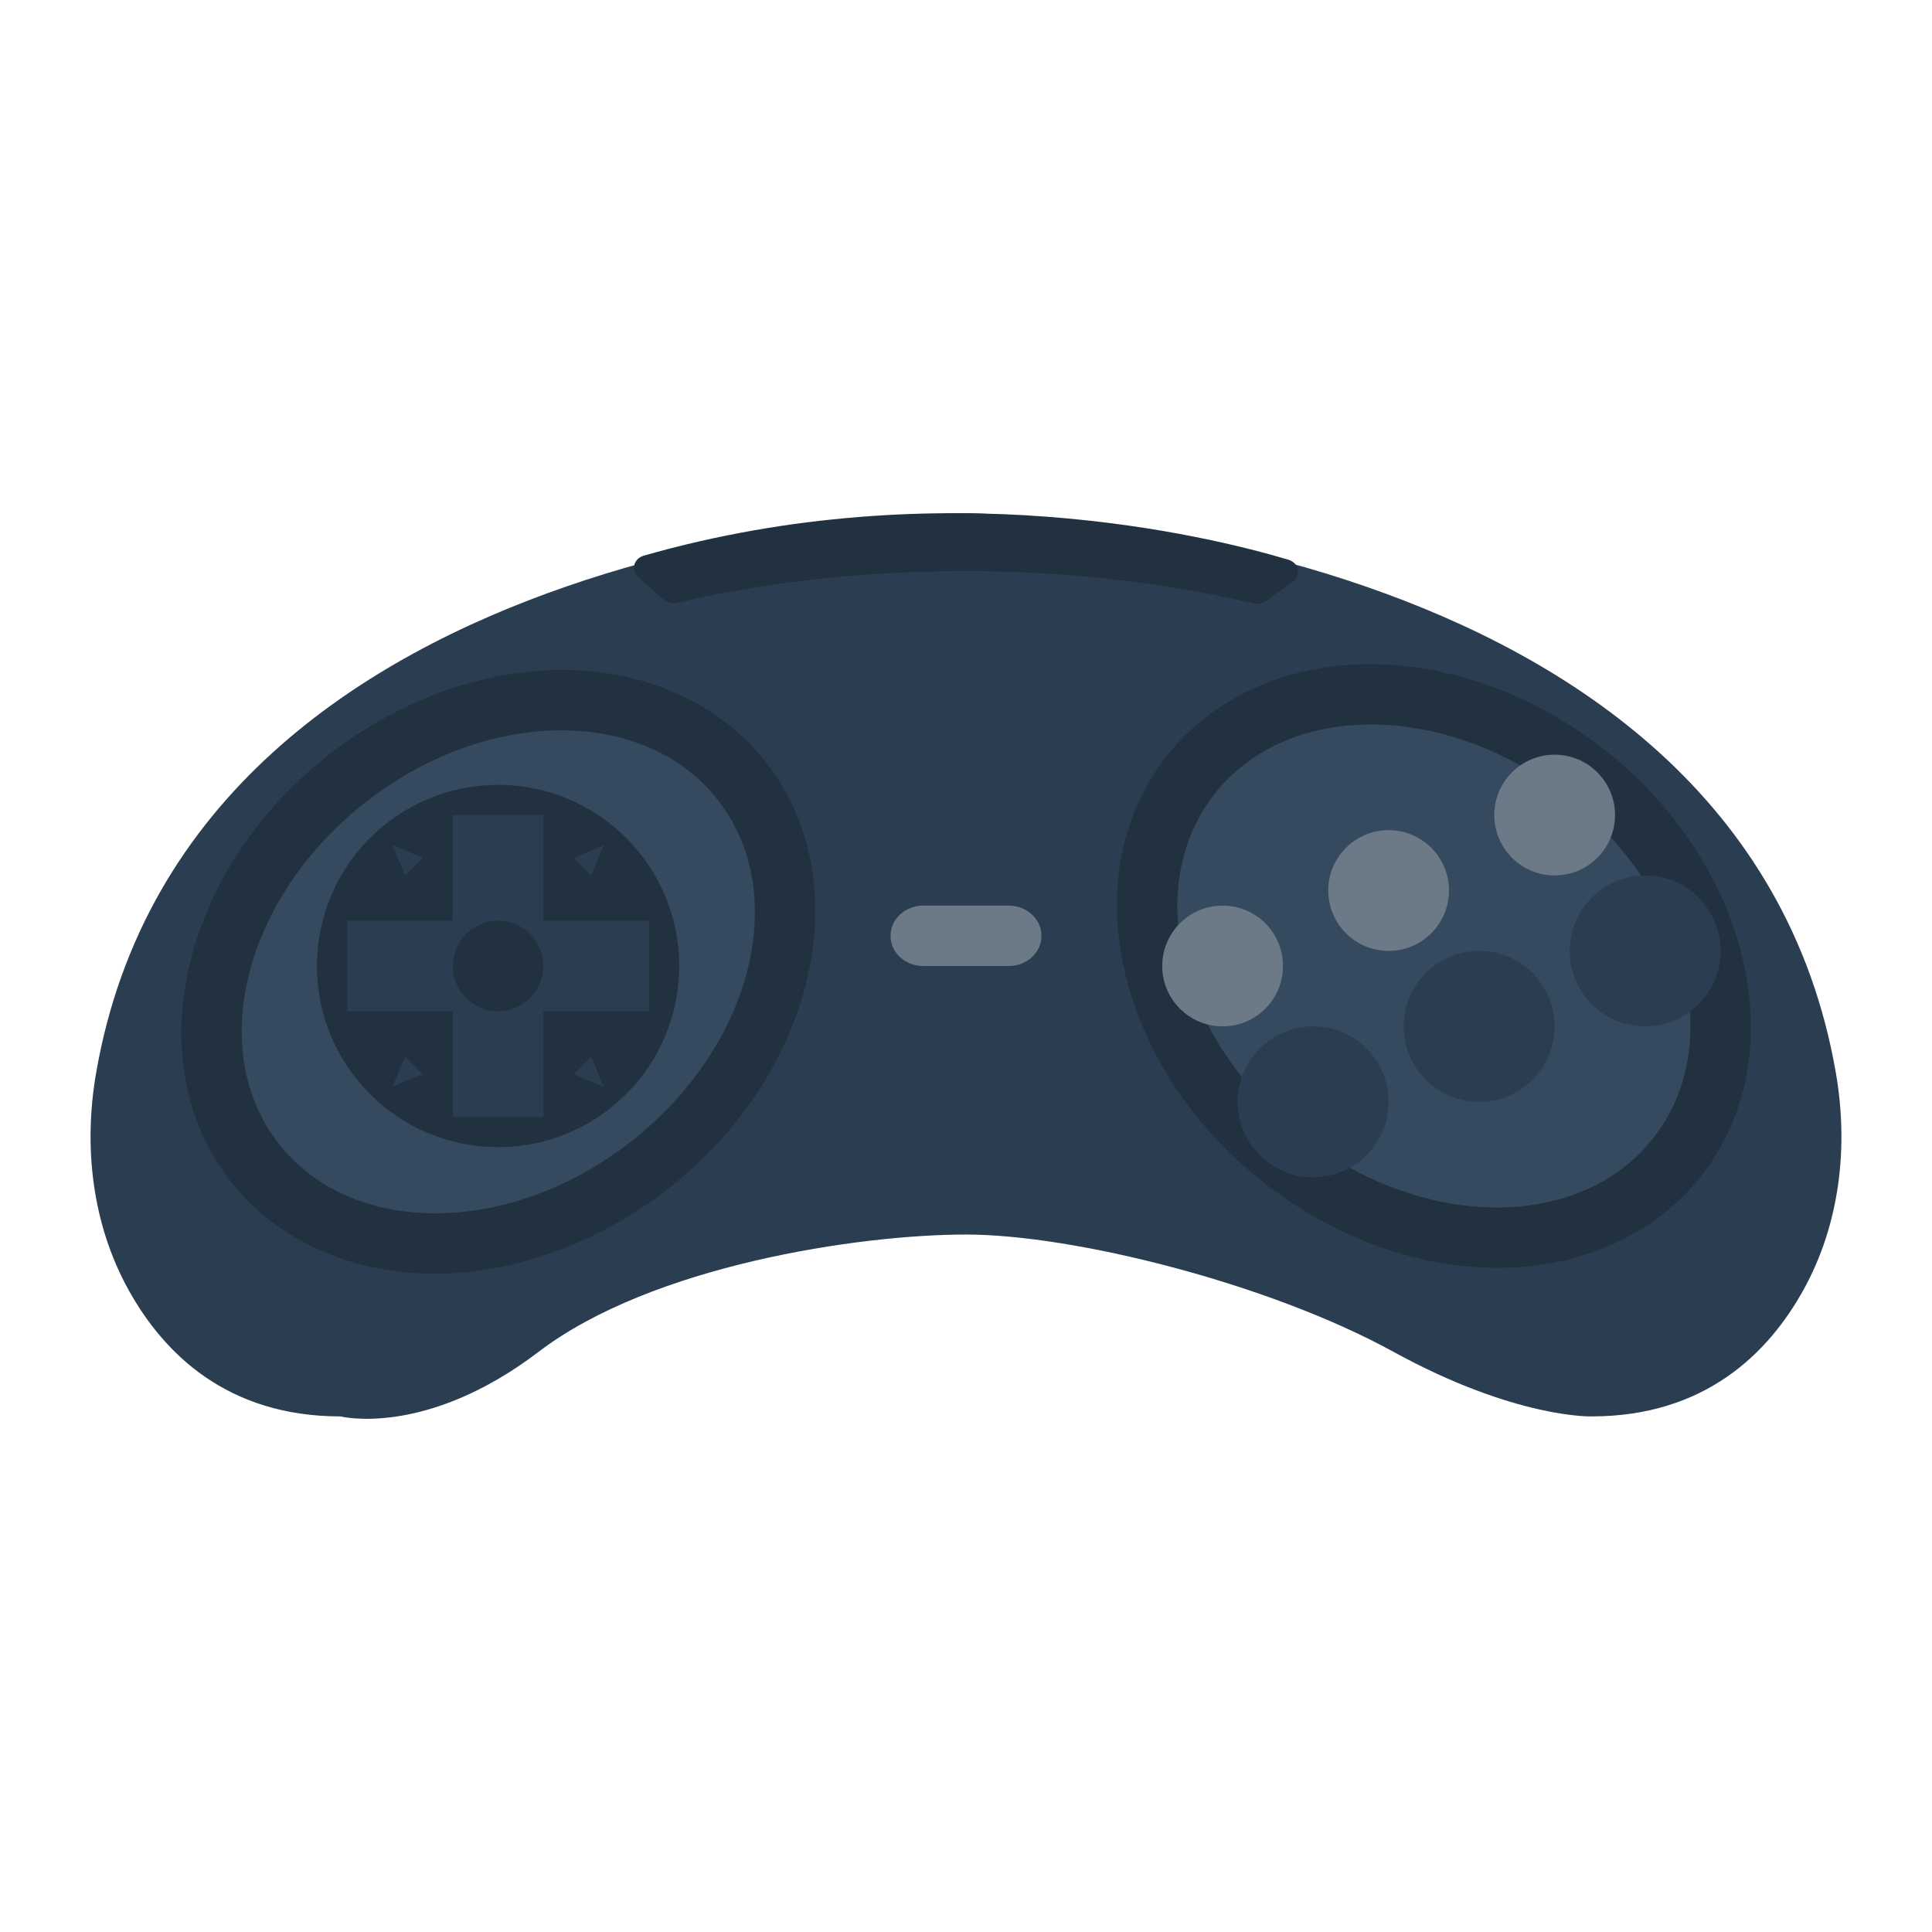 <svg enable-background="new 0 0 256 256" viewBox="0 0 256 256" xmlns="http://www.w3.org/2000/svg"><path d="m128 68s-102.616 1.107-115.267 74.186c-1.695 9.789-.526 20.025 4.308 28.747 4.642 8.374 13.041 16.749 28.073 16.749 0 0 11.263 2.86 26.28-8.578 15.017-11.437 42.441-15.522 56.606-15.522s40.017 6.417 56.606 15.522c16.208 8.896 26.28 8.578 26.28 8.578 15.032 0 23.432-8.375 28.073-16.749 4.834-8.722 6.002-18.958 4.308-28.747-12.651-73.079-115.267-74.186-115.267-74.186z" fill="#2b3e51"/><path d="m74.516 88.773c-10.365.001-21.093 3.787-30.209 10.661-19.827 14.951-26.213 40.276-14.235 56.453 6.063 8.189 16.077 12.886 27.473 12.886 10.362 0 21.09-3.786 30.207-10.661 19.827-14.951 26.213-40.276 14.235-56.453-6.064-8.189-16.076-12.886-27.471-12.886z" fill="#223140"/><path d="m74.375 96.773c8.602-.001 16.343 3.249 21.119 9.717 9.364 12.684 3.763 32.943-12.509 45.25-7.974 6.031-17.035 9.033-25.301 9.033-8.602 0-16.343-3.249-21.119-9.717-9.364-12.684-3.763-32.943 12.509-45.25 7.975-6.03 17.035-9.032 25.301-9.033" fill="#35495f"/><path d="m181.513 88c-11.395 0-21.407 4.697-27.471 12.886-11.978 16.177-5.592 41.502 14.235 56.453 9.117 6.875 19.845 10.661 30.207 10.661 11.396 0 21.41-4.697 27.473-12.886 11.978-16.177 5.592-41.502-14.235-56.453-9.116-6.874-19.844-10.66-30.209-10.661z" fill="#223140"/><path d="m181.654 96c8.266.001 17.326 3.003 25.301 9.033 16.273 12.307 21.873 32.566 12.509 45.25-4.775 6.468-12.517 9.717-21.119 9.717-8.266 0-17.326-3.003-25.301-9.033-16.273-12.307-21.873-32.566-12.509-45.25 4.776-6.468 12.518-9.718 21.119-9.717" fill="#35495f"/><circle cx="66" cy="128" fill="#223140" r="24"/><g fill="#2b3e51"><path d="m86 122h-14v-14h-12v14h-14v12h14v14h12v-14h14z"/><path d="m80 112-4 1.672 2.328 2.328z"/><path d="m52 112 4 1.672-2.328 2.328z"/><path d="m52 144 4-1.672-2.328-2.328z"/><path d="m80 144-4-1.672 2.328-2.328z"/></g><circle cx="66" cy="128" fill="#223140" r="6"/><path d="m133.668 128h-11.335c-2.393 0-4.332-1.79-4.332-3.997v-.006c0-2.208 1.94-3.997 4.332-3.997h11.335c2.393 0 4.332 1.79 4.332 3.997v.006c0 2.207-1.94 3.997-4.332 3.997z" fill="#6c7a88"/><circle cx="174" cy="146" fill="#2b3e51" r="10"/><circle cx="196" cy="136" fill="#2b3e51" r="10"/><circle cx="218" cy="126" fill="#2b3e51" r="10"/><circle cx="162" cy="128" fill="#6c7a88" r="8"/><circle cx="184" cy="118" fill="#6c7a88" r="8"/><circle cx="206" cy="108" fill="#6c7a88" r="8"/><path d="m89.776 79.888c6.124-1.533 38.414-8.696 76.332.058.575.133 1.19.019 1.654-.313l3.516-2.522c1.178-.845.861-2.521-.57-2.948-10.608-3.169-45.958-11.822-85.398-.536-1.355.388-1.755 1.947-.743 2.843l3.37 2.986c.483.428 1.185.595 1.839.432z" fill="#223140"/></svg>